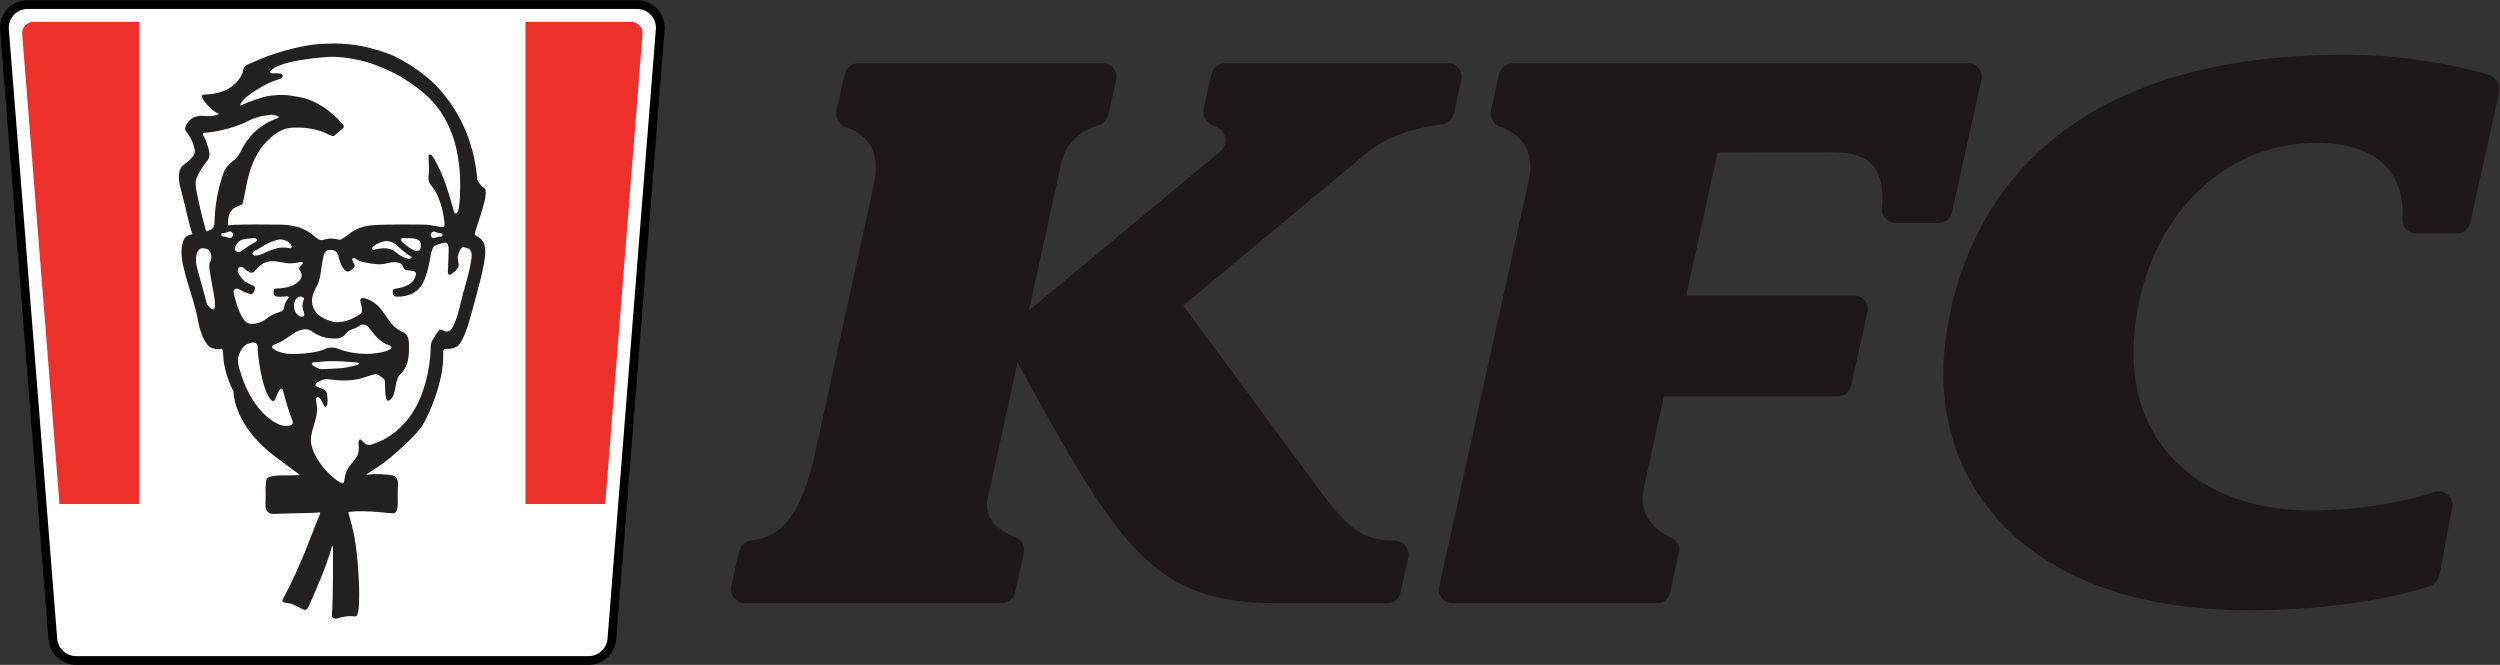 <?xml version="1.0" encoding="UTF-8" standalone="no"?>
<svg
   xmlns:dc="http://purl.org/dc/elements/1.1/"
   xmlns:cc="http://creativecommons.org/ns#"
   xmlns:rdf="http://www.w3.org/1999/02/22-rdf-syntax-ns#"
   xmlns:svg="http://www.w3.org/2000/svg"
   xmlns="http://www.w3.org/2000/svg"
   xmlns:sodipodi="http://sodipodi.sourceforge.net/DTD/sodipodi-0.dtd"
   xmlns:inkscape="http://www.inkscape.org/namespaces/inkscape"
   version="1.1"
   id="svg2"
   xml:space="preserve"
   width="2654.667"
   height="706.012"
   viewBox="0 0 2654.667 706.012"
   sodipodi:docname="KFC 2018 Bucket Alt with Wordmark 1.ai"><rect x="0" y="0" width="2654.667" height="706.012" fill="#333333" stroke="none"/><defs
     id="defs6"><clipPath
       clipPathUnits="userSpaceOnUse"
       id="clipPath18"><path
         d="M 0,529.509 H 1991 V 0 H 0 Z"
         id="path16" /></clipPath><clipPath
       clipPathUnits="userSpaceOnUse"
       id="clipPath50"><path
         d="m 26.645,512.213 c -5.256,0 -9.387,-4.481 -8.972,-9.708 v 0 L 55.8,22.156 c 0.208,-2.741 2.505,-4.859 5.256,-4.859 v 0 h 407.395 c 2.751,0 5.048,2.118 5.256,4.859 v 0 l 38.127,480.349 c 0.415,5.227 -3.716,9.708 -8.972,9.708 v 0 z"
         id="path48" /></clipPath></defs><sodipodi:namedview
     pagecolor="#ffffff"
     bordercolor="#666666"
     borderopacity="1"
     objecttolerance="10"
     gridtolerance="10"
     guidetolerance="10"
     inkscape:pageopacity="0"
     inkscape:pageshadow="2"
     inkscape:window-width="640"
     inkscape:window-height="480"
     id="namedview4" /><g
     id="g10"
     inkscape:groupmode="layer"
     inkscape:label="KFC 2018 Bucket Alt with Wordmark 1"
     transform="matrix(1.333,0,0,-1.333,0,706.012)"><g
       id="g12"><g
         id="g14"
         clip-path="url(#clipPath18)"><g
           id="g20"
           transform="translate(1981.821,470.391)"><path
             d="m 0,0 c 6.484,-1.791 10.322,-8.362 8.874,-14.932 l -22.956,-103.33 c -1.11,-4.949 -5.458,-8.447 -10.494,-8.447 h -32.679 c -6.146,0 -11.011,5.205 -10.75,11.348 0.083,1.365 0.083,1.963 0.083,1.963 1.62,33.618 -19.711,58.875 -67.833,58.875 -80.035,0 -138.316,-65.701 -145.909,-152.052 -7.937,-89.08 54.437,-140.873 140.618,-140.787 44.2,0 79.181,8.446 98.81,14.675 7.765,2.475 15.441,-4.266 13.905,-12.287 l -10.156,-53.414 c -0.849,-4.522 -4.176,-8.277 -8.613,-9.641 -17.666,-5.633 -67.239,-18.858 -143.181,-18.858 -180.465,-0.085 -253.672,103.671 -242.324,209.561 10.066,94.115 72.442,232.94 318.183,232.94 C -67.323,15.614 -29.696,8.106 0,0"
             style="fill:#1d1819;fill-opacity:1;fill-rule:nonzero;stroke:none"
             id="path22" /></g><g
           id="g24"
           transform="translate(964.9,470.135)"><path
             d="m 0,0 c 1.198,5.375 5.89,9.13 11.347,9.13 h 177.226 c 6.911,0 12.113,-6.399 10.577,-13.14 l -5.968,-27.22 c -1.026,-4.607 -4.864,-7.935 -9.562,-8.446 -0.849,-0.086 -1.364,-0.086 -1.364,-0.086 -13.395,-1.792 -37.455,-6.143 -57.251,-21.587 L -22.352,-183.878 v -0.085 L 91.045,-337.38 c 22.014,-28.243 32.852,-33.362 54.949,-33.704 7.254,-0.17 12.457,-6.996 10.836,-14.079 l -6.228,-27.561 C 149.576,-417.587 145.311,-421 140.275,-421 H 51.964 c -97.784,0 -124.833,42.834 -206.233,191.729 0,0.084 0,0.084 -0.088,0 l -23.806,-108.621 c -3.582,-16.894 10.583,-25.854 20.993,-30.035 0.428,-0.17 0.855,-0.342 1.282,-0.512 4.948,-1.962 7.765,-7.252 6.567,-12.372 l -6.994,-31.827 c -1.11,-4.863 -5.463,-8.362 -10.499,-8.362 h -204.608 c -7.171,0 -12.547,6.656 -10.927,13.653 l 6.062,27.219 c 1.021,4.949 5.12,8.618 10.151,9.214 h 0.598 c 18.775,2.219 38.398,13.994 50.511,72.016 l 46.507,212.463 c 5.885,28.328 -8.191,39.079 -20.394,43.857 -0.171,0.085 -0.937,0.256 -1.964,0.683 -5.629,1.877 -8.957,7.679 -7.592,13.482 L -292.158,0 c 1.198,5.375 5.973,9.13 11.436,9.13 h 194.541 c 6.829,0 11.865,-6.315 10.411,-12.969 l -6.145,-27.988 c -0.937,-4.096 -3.921,-7.338 -8.02,-8.617 -0.428,-0.086 -0.937,-0.256 -1.448,-0.427 -9.129,-2.986 -23.467,-10.41 -27.904,-28.584 l -25.935,-118.177 c 0,-0.086 0.083,-0.171 0.083,-0.086 L 5.802,-62.288 c 9.045,7.508 6.743,17.491 -3.583,21.502 H 2.047 c -5.885,1.792 -9.385,7.85 -8.104,13.823 z"
             style="fill:#1d1819;fill-opacity:1;fill-rule:nonzero;stroke:none"
             id="path26" /></g><g
           id="g28"
           transform="translate(1510.053,352.129)"><path
             d="m 0,0 c -6.489,0 -11.52,5.631 -10.754,12.031 0.088,1.109 0.088,1.45 0.088,1.45 1.792,26.879 -7.426,42.663 -37.632,42.663 L -141.816,56.06 -166.814,-57.936 H -32.94 c 6.911,0 12.03,-6.315 10.499,-13.056 l -13.057,-58.79 c -1.025,-4.949 -5.462,-8.362 -10.41,-8.362 h -138.655 c 0,0 -15.447,-69.797 -15.957,-72.868 -5.202,-22.526 10.239,-34.216 20.478,-39.25 0.599,-0.256 1.109,-0.427 1.624,-0.768 4.437,-1.962 6.912,-6.741 5.802,-11.519 l -7.083,-32.083 c -1.109,-4.864 -5.462,-8.362 -10.41,-8.362 h -163.06 c -6.91,0 -11.946,6.315 -10.494,12.97 l 70.99,321.764 c 7.254,28.329 -9.297,39.934 -21.332,44.457 -0.339,0.17 -0.766,0.254 -1.11,0.426 -5.374,1.877 -8.447,7.508 -7.25,12.969 l 6.313,28.329 c 1.198,5.375 5.973,9.215 11.52,9.215 H 57.849 c 6.911,0 12.03,-6.4 10.494,-13.055 L 44.876,8.448 C 43.856,3.497 39.502,0 34.471,0 Z"
             style="fill:#1d1819;fill-opacity:1;fill-rule:nonzero;stroke:none"
             id="path30" /></g><g
           id="g32"
           transform="translate(507.467,526.015)"><path
             d="m 0,0 h -485.425 c -10.815,0 -19.342,-9.208 -18.491,-19.966 l 38.523,-485.51 c 0.766,-9.624 8.811,-17.045 18.482,-17.045 h 408.387 c 9.681,0 17.726,7.421 18.492,17.045 l 38.514,485.51 C 19.342,-9.208 10.815,0 0,0"
             style="fill:#ffffff;fill-opacity:1;fill-rule:nonzero;stroke:none"
             id="path34" /></g><g
           id="g36"
           transform="translate(22.042,522.521)"><path
             d="m 0,0 c -4.253,0 -8.183,-1.72 -11.068,-4.842 -2.874,-3.109 -4.273,-7.142 -3.94,-11.355 l 38.523,-485.509 c 0.617,-7.753 7.205,-13.827 14.999,-13.827 h 408.388 c 7.799,0 14.392,6.074 15.009,13.828 l 38.513,485.509 c 0.337,4.212 -1.059,8.243 -3.929,11.352 C 493.611,-1.72 489.68,0 485.425,0 Z M 446.902,-522.521 H 38.514 c -11.413,0 -21.061,8.9 -21.964,20.261 l -38.524,485.512 c -0.482,6.089 1.623,12.157 5.773,16.649 C -12.039,4.405 -6.134,6.988 0,6.988 h 485.425 c 6.138,0 12.043,-2.585 16.204,-7.092 4.148,-4.492 6.248,-10.56 5.761,-16.646 l -38.514,-485.509 c -0.904,-11.362 -10.556,-20.262 -21.974,-20.262"
             style="fill:#000000;fill-opacity:1;fill-rule:nonzero;stroke:none"
             id="path38" /></g><g
           id="g40"
           transform="translate(186.011,217.818)"><path
             d="m 0,0 c 0.199,-8.499 5.133,-30.951 33.645,-52.25 11.893,-8.887 17.348,-12.895 18.917,-13.982 l -0.009,-0.066 c 0.784,-0.549 -4.217,-0.416 -5.597,-0.549 -2.231,-0.217 -9.832,0.473 -15.92,-0.652 -5.492,-1.011 -4.745,-2.335 -5.294,-6.306 -0.425,-3.148 -0.019,-8.139 -0.179,-12.393 -0.161,-4.254 -0.397,-7.28 1.399,-9.331 1.777,-2.032 2.902,-2.354 10.437,-1.881 7.175,0.435 27.018,0.444 29.41,0.936 3.072,0.624 2.581,-0.482 0.813,-4.283 -3.035,-6.504 -12.923,-36.34 -28.285,-64.691 -2.156,-3.971 3.904,-2.089 9.075,-4.585 9.34,-4.509 9.038,-5.757 11.496,-1.059 2.656,5.096 16.137,36.832 18.226,46.635 0.274,1.276 0.823,2.382 1.031,0.463 0.151,-1.39 0.349,-41.473 -0.766,-54.122 -0.057,-0.671 0.104,-1.361 0.567,-1.853 0.671,-0.69 1.692,-0.974 2.562,-1.182 h 0.01 c 4.651,1.551 10.276,2.695 15.05,1.901 0.416,0.056 0.822,0.151 1.21,0.264 0.255,0.218 0.482,0.464 0.652,0.766 0.369,0.671 0.558,1.437 0.728,2.184 0.01,0.057 0.028,0.113 0.038,0.17 0.227,1.068 0.416,2.146 0.539,3.233 0.066,0.643 0.113,1.286 0.151,1.929 0.047,0.832 0.085,1.673 0.113,2.505 0.038,1.012 0.057,2.023 0.076,3.025 0.019,1.172 0.028,2.335 0.028,3.498 0,1.295 -0.019,2.6 -0.037,3.904 -0.019,1.418 -0.048,0.946 -0.095,2.364 -0.038,1.512 -0.094,3.034 -0.161,4.556 -0.066,1.598 -0.151,3.196 -0.236,4.803 -0.095,1.664 -0.198,3.328 -0.321,4.991 -0.123,1.711 -0.256,3.423 -0.407,5.134 -0.151,1.73 -0.321,3.469 -0.501,5.209 -0.189,1.739 -0.388,3.488 -0.605,5.227 -0.217,1.74 -0.454,3.47 -0.709,5.2 -0.255,1.711 -0.52,3.422 -0.822,5.124 -0.294,1.664 -0.606,2.373 -0.936,4.027 -0.331,1.598 -0.681,3.195 -1.069,4.784 -0.368,1.512 -0.765,3.025 -1.2,4.528 -0.341,1.191 -0.709,2.382 -1.106,3.564 -0.066,0.189 -0.388,1.815 -0.341,2.023 0.114,0.596 0.851,0.17 1.655,0.321 0,0 0.378,0.076 0.595,0.114 5.105,0.681 13.982,0.227 15.986,0.142 1.976,-0.057 12.073,-1.021 14.918,-1.286 2.827,-0.265 6.259,-0.926 6.107,7.648 -0.038,2.288 -0.047,3.649 -0.038,5.776 v 0.87 c 0.01,0.548 0.01,1.078 0.019,1.588 0.01,0.312 0.01,0.596 0.01,0.898 0.009,0.293 0.009,0.586 0.009,0.87 0.01,0.255 0.01,0.529 0.019,0.766 0.01,0.472 0.019,0.917 0.047,1.323 0,0.123 0,0.246 0.01,0.369 0,0.312 0.009,0.595 0.028,0.851 0,0.141 0.01,0.264 0.019,0.397 0.01,0.236 0.019,0.435 0.029,0.614 0.009,0.057 0.009,0.142 0.018,0.189 0.019,0.256 0.038,0.539 0.048,0.842 0.066,2.089 -0.208,5.927 -4.169,6.939 -4.566,1.144 -12.583,1.418 -19.806,0.794 -1.002,-0.095 -1.229,0 -0.917,0.274 l 0.01,0.066 c 1.55,1.106 11.968,6.863 23.889,17.527 13.103,11.76 19.361,18.019 23.369,26.518 0,0 14.342,27.84 13.623,51.408 -0.142,4.756 0.624,4.359 3.583,4.273 0.889,-0.028 4.283,0.218 6.107,1.418 6.088,1.39 11.458,22.169 11.458,22.169 0,0 9.142,31.547 11.354,44.451 1.976,11.477 1.512,18.18 -5.493,21.592 l -1.172,0.662 c -0.529,0.303 -0.785,0.917 -0.624,1.503 0.132,0.482 0.274,1.059 0.35,1.494 3.422,11.883 9.538,26.933 8.149,33.031 -0.246,1.758 -1.721,2.325 -2.241,2.675 -0.718,0.482 -3.422,3.508 -4.178,5.635 -0.114,0.312 -0.151,0.633 -0.18,0.964 -1.938,22.452 -9.917,50.615 -33.674,75.147 -0.037,0.019 -1.635,1.484 -2.609,2.373 -2.032,1.834 -4.642,4.112 -7.629,6.362 -6.334,4.727 -11.382,8.357 -21.791,13.556 -0.803,0.398 -8.621,3.952 -20.164,6.769 -1.087,0.293 -2.175,0.577 -3.271,0.832 -1.702,0.407 -4.349,0.889 -7.365,1.305 -7.118,1.115 -15.021,1.711 -23.237,1.21 v -0.01 c -0.973,-0.047 -2.117,-0.104 -2.429,-0.113 -0.482,0 -1.002,-0.028 -1.503,-0.047 -0.558,-0.019 -1.106,-0.038 -1.683,-0.057 -1.739,-0.085 -4.037,-0.35 -6.438,-0.69 -3.885,-0.558 -8.054,-1.342 -10.626,-1.938 -2.874,-0.7 -6.75,-1.513 -11.59,-2.893 -1.985,-0.586 -3.989,-1.21 -5.984,-1.853 -0.558,-0.179 -1.116,-0.35 -1.673,-0.529 -2.146,-0.709 -4.311,-1.437 -6.495,-2.231 -1.588,-0.549 -8.319,-3.47 -9.785,-4.141 -0.709,-0.331 -1.673,-0.747 -2.713,-1.163 -4.745,-1.512 -5.748,-4.254 -5.918,-5.766 -0.113,-0.965 -0.331,-1.929 -0.747,-2.808 -6.835,-14.54 -22.925,-15.949 -29.315,-16.27 -1.674,-0.076 -3.148,-0.321 -2.619,-1.947 1.361,-4.169 8.886,-11.95 13.49,-13.368 -0.066,-0.662 -3.942,-1.503 -4.755,-1.72 -1.853,-0.482 -9.482,0.189 -9.851,0.113 -0.037,-0.009 -0.066,-0.009 -0.094,-0.009 -8.65,-0.728 -11.307,-6.618 -12.082,-9.416 -0.236,-0.86 -0.094,-1.796 0.397,-2.553 1.91,-2.902 3.914,-5.275 5.427,-9.113 0.019,-0.038 0.037,-0.085 0.047,-0.123 0.397,-1.011 0.756,-2.127 1.068,-3.375 0.18,-1.645 1.494,-3.356 -0.161,-6.58 -2.949,-5.719 -10.323,-7.506 -11.429,-13.187 -1.569,-8.074 1.22,-13.349 4.273,-26.697 2.099,-9.142 4.358,-18.596 5.975,-22.888 0.085,-0.217 -0.048,-0.453 -0.284,-0.501 -0.643,-0.123 -1.768,-0.359 -2.146,-0.491 -4.273,-1.693 -5.615,-5.058 -6.097,-11.628 -1.069,-14.54 9.661,-36.964 12.989,-56.183 1.125,-6.485 4.103,-16.875 9.075,-21.129 1.144,-0.983 3.545,-1.607 5.039,-1.862 3.886,-0.681 5.568,1.777 5.795,-2.118 0.038,-0.813 0.322,-3.006 0.35,-4.235 C -7.393,13.689 0,0 0,0 m 6.693,230.914 c 0.842,1.305 2.893,3.215 4.944,4.699 2.146,1.531 12.725,9.454 22.547,12.441 1.815,0.548 2.279,0.822 3.441,1.106 1.475,0.378 2.723,3.545 -0.34,4.008 -3.214,0.473 -4.528,0.256 -6.239,0.199 -1.711,-0.029 -2.543,0.888 -1.295,2.231 1.257,1.361 3.535,2.741 7.544,4.349 8.735,3.478 24.229,5.341 31.461,5.984 9.426,0.813 10.569,0.784 16.695,0.312 5.758,-0.435 10.258,-1.503 12.394,-1.882 10.815,-1.957 23.284,-6.967 34.364,-13.046 5.833,-3.46 11.458,-7.326 16.686,-11.41 15.882,-12.375 34.118,-35.924 31.461,-85.508 -0.321,-5.852 -1.011,-9.104 -1.399,-10.513 -0.397,-1.437 -2.297,-3.885 -3.299,-0.643 -3.281,10.607 -7.497,29.307 -17.102,44.073 -1.333,2.061 -3.403,1.872 -3.195,-0.302 0.076,-0.908 0.52,-10.361 0.284,-12.186 -1.551,-12.186 2.174,-7.44 7.676,-20.514 1.702,-4.037 3.895,-12.035 4.443,-17.187 0.142,-1.295 0.322,-2.798 0.35,-4.235 0.038,-1.825 -0.87,-1.948 -0.87,-1.948 -3.753,0.01 -10.314,1.796 -13.849,1.91 -4.028,0.132 -31.944,0.416 -42.447,-0.416 -10.503,-0.804 -16.223,-4.576 -22.169,-9.444 -0.983,-0.813 -2.392,-1.56 -3.176,-1.957 -0.397,-0.199 -0.842,-0.265 -1.277,-0.18 -0.482,0.076 -1.266,0.227 -2.514,0.482 -2.562,0.53 -5.663,0.738 -8.168,-0.028 -2.505,-0.747 -3.678,-1.399 -6.381,0.18 -3.858,2.24 -9.766,11.231 -30.384,11.401 -11.676,0.094 -27,0.255 -36.019,-0.142 -2.911,-0.132 -4.434,-0.463 -5.18,-0.444 -0.066,0.34 -0.085,0.822 -0.085,0.917 -0.152,16.458 10.588,12.809 11.817,17.092 3.072,10.663 3.791,36.311 22.414,52.051 8.896,7.526 13.528,7.847 21.791,7.847 8.905,0 17.593,-2.326 22.017,-4.519 3.527,-1.749 5.275,-2.912 6.656,-1.891 1.389,1.059 5.095,4.415 6.627,5.569 1.531,1.181 0.954,3.006 -0.501,4.206 -1.39,1.125 -14.597,17.745 -34.856,21.092 -4.642,0.775 -8.064,1.474 -12.271,1.484 -2.288,0.085 -4.301,0.094 -9.595,-0.549 -7.752,-0.935 -17.886,-5.246 -24.409,-7.837 -0.35,0.369 1.002,2.562 1.408,3.148 m 159.53,-106.967 c -0.841,-0.908 -1.579,-0.36 -3.309,-0.785 -1.351,-0.331 -2.24,-1.087 -3.488,-0.983 -1.957,0.179 -2.921,2.524 -1.872,4.055 1.617,2.364 3.905,0.303 5.748,-0.019 0.908,-0.16 1.55,0.114 2.458,-0.217 0.898,-0.312 1.021,-1.153 0.463,-2.051 m -27.746,-8.282 c 0,0 -3.687,2.524 -4.869,4.566 -0.586,1.021 -0.454,1.863 1.116,1.882 5.53,0.056 10.597,0.179 13.065,-1.882 1.796,-1.512 1.843,-4.67 0.964,-6.702 -1.021,-2.326 -3.044,-1.674 -4.207,-1.503 -1.153,0.17 -6.069,3.639 -6.069,3.639 m 2.439,-9.869 c -1.05,-0.53 -4.992,0.794 -6.079,1.408 -2.184,1.22 -3.743,2.089 -6.674,4.595 -1.948,1.645 -5.493,2.42 -8.858,2.259 -2.572,-0.123 -5.133,-0.681 -7.109,-1.134 -1.948,-0.473 -2.099,1.295 -1.522,1.966 0.586,0.662 3.327,3.167 9.293,4.736 0.869,0.227 2.552,0.152 3.393,0.057 2.496,-0.274 5.474,-1.938 7.611,-4.018 2.146,-2.099 6.475,-5.785 8.82,-7.213 1.115,-0.671 3.602,-1.39 1.125,-2.656 M 55.644,64.332 c 0.624,-1.144 0.823,-3.072 0.643,-3.867 -0.18,-0.973 -3.602,-2.24 -6.438,2.005 -2.836,4.225 -1.513,9.415 0.18,11.457 2.675,3.281 6.768,0.898 6.173,-0.312 -2.042,-4.197 -1.135,-8.149 -0.558,-9.283 m -39.384,47.23 c 0.681,0.549 0.974,0.558 3.262,1.815 1.626,0.898 3.488,2.014 5.36,3.234 3.403,2.202 9.832,4.49 12.564,4.462 1.976,-0.029 5.426,-0.87 7.26,-2.874 1.919,-2.089 2.439,-4.519 -0.056,-4.103 -2.477,0.425 -5.115,1.096 -9.88,0 -5.331,-1.22 -8.952,-3.252 -11.524,-4.415 -2.637,-1.21 -5.303,-1.503 -6.182,-1.465 -0.851,0.056 -3.271,1.352 -0.804,3.346 m -3.498,4.765 c -2.543,-1.607 -5.029,-3.47 -6.92,-4.699 -2.306,-1.522 -5.549,-0.066 -4.594,3.177 0.463,1.569 2.694,5.596 6.447,6.305 0.492,0.104 2.354,0.454 3.905,0.643 1.824,0.199 3.753,0.36 4.745,0.407 2.657,0.113 2.94,-2.023 1.144,-3.12 -1.2,-0.737 -3.044,-1.645 -4.727,-2.713 m -42.428,53.035 c 2.222,6.003 6.259,11.117 9.01,14.729 2.524,3.308 1.333,7.666 0.047,11.58 -0.832,3.602 -3.148,7.327 -3.498,8.31 -0.264,0.69 -0.264,1.248 -0.047,1.73 0.161,0.114 0.302,0.208 0.473,0.312 l 4.868,0.416 c 13.954,1.787 26.253,6.684 29.968,8.773 1.834,1.021 3.772,1.834 5.758,2.505 2.335,0.785 4.745,1.579 7.156,1.9 1.824,0.303 3.98,0.577 5.833,0.785 2.76,0.312 7.118,-1.617 6.154,-2.193 -2.335,-1.399 -13.178,-3.905 -22.717,-15.296 -5.842,-6.958 -7.204,-11.269 -9.17,-14.474 -1.995,-3.214 -3.592,-3.98 -6.4,-6.4 -1.371,-1.172 -4.16,-3.621 -5.53,-7.525 -1.39,-3.933 -6.713,-17.669 -7.412,-39.478 -0.076,-2.534 -0.511,-5.2 -2.912,-6.117 0,0 -0.009,-0.009 -0.019,-0.009 -1.976,-0.804 -3.564,-2.099 -3.895,-0.681 -1.266,4.784 -4.207,15.107 -5.426,21.649 -0.388,2.061 -0.851,4.103 -1.342,6.145 -1.333,5.568 -1.938,10.512 -0.899,13.339 M -17.943,66.138 c -3.98,2.647 -3.763,6.116 -4.774,9.538 -2.156,7.242 -4.462,15.968 -6.457,23.379 -1.21,4.491 -1.513,15.013 4.576,15.013 3.063,0 5.35,-0.965 6.334,-3.858 2.183,-6.428 -1.929,-5.303 -0.88,-12.904 0.757,-5.369 1.778,-10.663 3.47,-19.796 0.785,-4.197 2.155,-14.322 -1.541,-11.855 m 14.577,56.647 c -1.247,-0.133 -2.287,0.624 -3.649,0.917 -1.569,0.34 -2.524,-0.133 -3.176,0.728 -0.577,0.888 -0.473,1.73 0.425,2.07 0.898,0.331 1.551,0.085 2.449,0.255 1.843,0.35 4.084,2.458 5.748,0.123 1.077,-1.522 0.151,-3.876 -1.797,-4.093 M 0.217,78.03 c -0.548,2.373 0.511,5.937 6.117,2.345 0.898,-0.577 3.526,-1.768 6.457,-2.609 1.768,-0.511 2.921,0.236 3.422,1.522 0.52,1.276 1.966,3.828 -0.52,5.048 -2.486,1.238 -8.631,2.307 -12.138,10.938 -0.624,1.541 0.434,3.318 1.418,3.772 1.002,0.444 2.231,0.217 3.384,-0.87 1.134,-1.068 3.583,-3.432 5.776,-3.526 2.023,-0.095 2.354,0.728 2.77,1.21 1.692,1.9 6.561,9.019 16.648,7.78 4.169,-0.51 8.007,-1.437 9.406,-1.541 0.993,-0.066 3.772,-0.189 6.419,0.312 3.025,0.567 7.535,1.503 5.323,-1.049 -1.797,-2.071 -3.29,-2.931 -1.721,-5.181 0.085,-0.113 0.161,-0.227 0.236,-0.331 1.419,-1.994 1.456,-4.651 0.019,-6.636 l -0.17,-0.255 c -2.231,-2.893 -6.844,-6.23 -16.383,-6.835 -4.349,-0.274 -4.613,-0.114 -4.708,-2.6 -0.038,-0.955 -0.019,-1.465 0.114,-2.127 0.264,-1.257 1.068,-1.768 4.084,-1.957 2.183,-0.132 6.182,0.293 6.192,0.293 0.983,0.293 2.136,-0.331 1.512,-1.153 C 43.77,74.457 43.373,73.861 43.307,73.767 41.142,70.978 40.462,68.416 40.263,66.894 40.093,65.599 39.346,64.445 38.202,63.85 38.183,63.84 38.174,63.831 38.155,63.831 36.765,63.112 31.14,61.902 26.716,58.244 22.301,54.585 13.093,51.57 9.132,56.07 5.171,60.541 1.938,70.571 0.217,78.03 M 41.691,-27.444 C 33.797,-27.68 13.169,-15.23 4.169,20.108 c -2.335,9.094 3.394,16.468 6.948,17.735 2.109,0.775 3.215,1.021 3.924,1.115 0.728,0.085 4.32,0.067 4.197,-3.989 -0.123,-3.29 2.6,-30.705 9.756,-40.622 1.778,-2.458 3.422,-2.553 4.236,-0.378 0.746,2.023 1.994,4.622 2.391,5.615 0.293,0.709 2.893,4.689 3.668,1.664 1.636,-6.419 5.483,-19.626 7.1,-23.039 2.685,-5.653 -1.739,-5.558 -4.698,-5.653 m 4.953,57.28 c -10.304,0.123 -15.069,3.961 -15.806,5.105 -0.709,1.115 0.482,1.975 1.56,2.325 2.429,0.766 6.749,2.95 8.508,4.283 1.758,1.314 6.617,4.339 9.066,5.918 1.153,0.756 7.78,3.639 11.647,0.936 5.814,-4.056 11.25,-6.76 21.195,-6.155 6.39,0.388 6.249,5.55 11.448,7.194 4.708,1.485 5.606,2.638 7.081,3.498 1.9,0.378 3.299,0.861 5.36,-1.058 2.609,-2.43 3.555,-4.349 6.58,-7.762 4.141,-4.67 8.697,-6.844 10.115,-7.128 1.399,-0.284 2.411,-1.427 2.43,-1.9 0.009,-0.463 -0.567,-1.919 -4.736,-3.11 -13.926,-3.99 -29.004,-1.428 -36.766,1.673 -3.932,1.569 -7.77,2.004 -12.091,-0.123 C 67.877,31.396 56.259,29.713 46.644,29.836 M 98.705,21.233 C 96.323,20.363 89.479,18.775 86.16,18.567 82.814,18.378 72.188,17.659 70.411,17.744 c -2.184,0.133 -5.143,1.201 -7.544,3.394 -0.482,0.445 -1.002,1.976 0.954,2.004 3.64,0.067 9.785,2.014 30.952,0.218 2.259,-0.18 3.337,-0.284 3.866,-0.331 0.558,-0.057 2.43,-0.955 0.066,-1.796 m 90.472,81.868 c -2.799,-14.832 -5.909,-22.272 -7.913,-31.424 -2.08,-9.51 -6.164,-23.416 -10.134,-23.775 -4.009,-1.211 -5.616,3.422 -8.187,0 -1.532,-2.042 -2.723,-4.746 -4.084,-6.486 -0.87,-1.134 -1.73,-3.677 -1.749,-5.057 0,-2.685 -0.151,-11.326 -2.543,-22.661 -3.611,-17.111 -10.172,-29.571 -16.988,-37.436 -13.065,-15.069 -25.298,-17.489 -26.754,-18.255 -1.872,-0.993 -4.699,-0.407 -5.625,0.038 -0.945,0.425 -1.664,1.55 -3.28,3.129 -1.664,1.56 -2.241,-0.813 -2.307,-1.409 -0.066,-0.567 0.841,-7.695 -0.974,-10.919 -3.914,-6.939 -7.676,-7.544 -9.775,-16.184 -0.709,-2.912 -0.217,-7.317 -3.696,-5.323 -8.518,4.869 -20.723,18.038 -23.256,30.81 -0.766,3.885 -0.047,8.224 2.325,15.627 1.371,4.339 2.345,9.17 2.345,11.949 0,4.935 -1.929,9.123 0,9.558 3.583,0.794 5.209,-8.471 6.873,-7.507 2.883,1.664 0.737,11.439 0.737,11.439 0,0 -1.182,2.78 -6.249,3.971 -2.911,0.681 -3.828,2.864 -0.728,4.386 2.326,1.135 5.02,2.638 8.159,2.165 21.006,-2.978 27.047,1.248 35.536,3.536 1.673,0.444 2.656,0.633 3.961,0.019 1.295,-0.605 4.784,-2.505 5.493,-4.302 0.718,-1.767 -0.029,-8.744 1.087,-13.982 1.134,-5.275 4.84,-0.482 5.757,1.598 0.927,2.061 1.881,7.157 2.07,8.452 0.208,1.285 1.286,6.702 3.234,8.319 3.847,3.195 5.199,7.393 5.823,9.038 0.633,1.644 1.635,6.712 1.456,14.114 -0.18,7.383 -1.513,8.187 -3.299,9.775 -1.768,1.579 -3.886,1.276 -8.386,5.398 -4.008,3.677 -7.317,9.633 -10.219,13.377 -2.912,3.725 -7.733,7.742 -13.245,9.094 -5.483,1.324 -3.205,-3.743 -2.911,-5.161 0.226,-1.003 1.522,-5.493 -0.312,-6.977 -1.787,-1.475 -12.886,-8.934 -22.793,-6.353 -11.798,3.082 -15.873,9.652 -16.109,15.995 -0.17,4.5 1.985,8.83 4.67,13.992 1.569,3.006 2.203,8.045 2.836,12.866 0.501,3.857 1.541,9.435 2.382,11.42 0.605,1.437 2.023,2.988 5.228,2.808 3.158,-0.18 5.238,-1.758 5.814,-4.481 2.052,-9.492 5.398,-11.893 6.533,-12.659 1.144,-0.765 3.29,0.766 4.121,1.324 0.842,0.548 2.997,2.723 2.317,3.885 -1.021,1.806 -1.589,2.884 -1.815,3.943 -0.388,1.805 1.862,1.588 2.325,1.219 3.696,-2.912 7.185,-3.167 13.576,-4.226 11.183,-1.871 12.781,2.25 20.457,0.917 1.002,-0.17 2.893,-1.002 3.507,-2.155 0.52,-0.983 1.447,-3.252 2.383,-3.649 0.936,-0.359 3.214,-0.501 4.386,-0.719 1.626,-0.274 4.547,-0.085 4.046,-3.091 -1.247,-8.054 -10.531,-10.267 -14.88,-11.013 -1.786,-0.312 -2.609,-0.464 -2.902,-0.719 -0.945,-0.822 -0.974,-3.347 0.104,-4.973 0.766,-1.143 4.273,-1.219 9.085,-0.293 5.02,0.965 9.832,3.375 13.632,9.303 4.027,6.277 6.24,20.098 6.712,22.679 0.454,2.581 1.484,6.901 2.912,7.78 1.399,0.889 7.941,2.874 8.868,2.714 1.096,-0.19 1.89,-0.719 2.41,-3.253 0.52,-2.552 -0.444,-17.782 -0.463,-20.079 -0.028,-2.448 1.229,-2.43 1.929,-2.108 1.521,0.709 5.596,3.422 6.523,6.551 0.68,2.335 -1.286,5.72 -0.294,8.943 1.532,5.02 3.044,6.353 4.084,6.249 6.391,-0.605 7.696,-3.403 6.174,-11.514"
             style="fill:#232020;fill-opacity:1;fill-rule:nonzero;stroke:none"
             id="path42" /></g></g></g><g
       id="g44"><g
         id="g46"
         clip-path="url(#clipPath50)"><path
           d="M 418.583,128.141 H 526.005 V 523.936 H 418.583 Z"
           style="fill:#ed302a;fill-opacity:1;fill-rule:nonzero;stroke:none"
           id="path52" /><path
           d="M 3.408,128.141 H 110.83 V 523.936 H 3.408 Z"
           style="fill:#ed302a;fill-opacity:1;fill-rule:nonzero;stroke:none"
           id="path54" /></g></g></g></svg>
